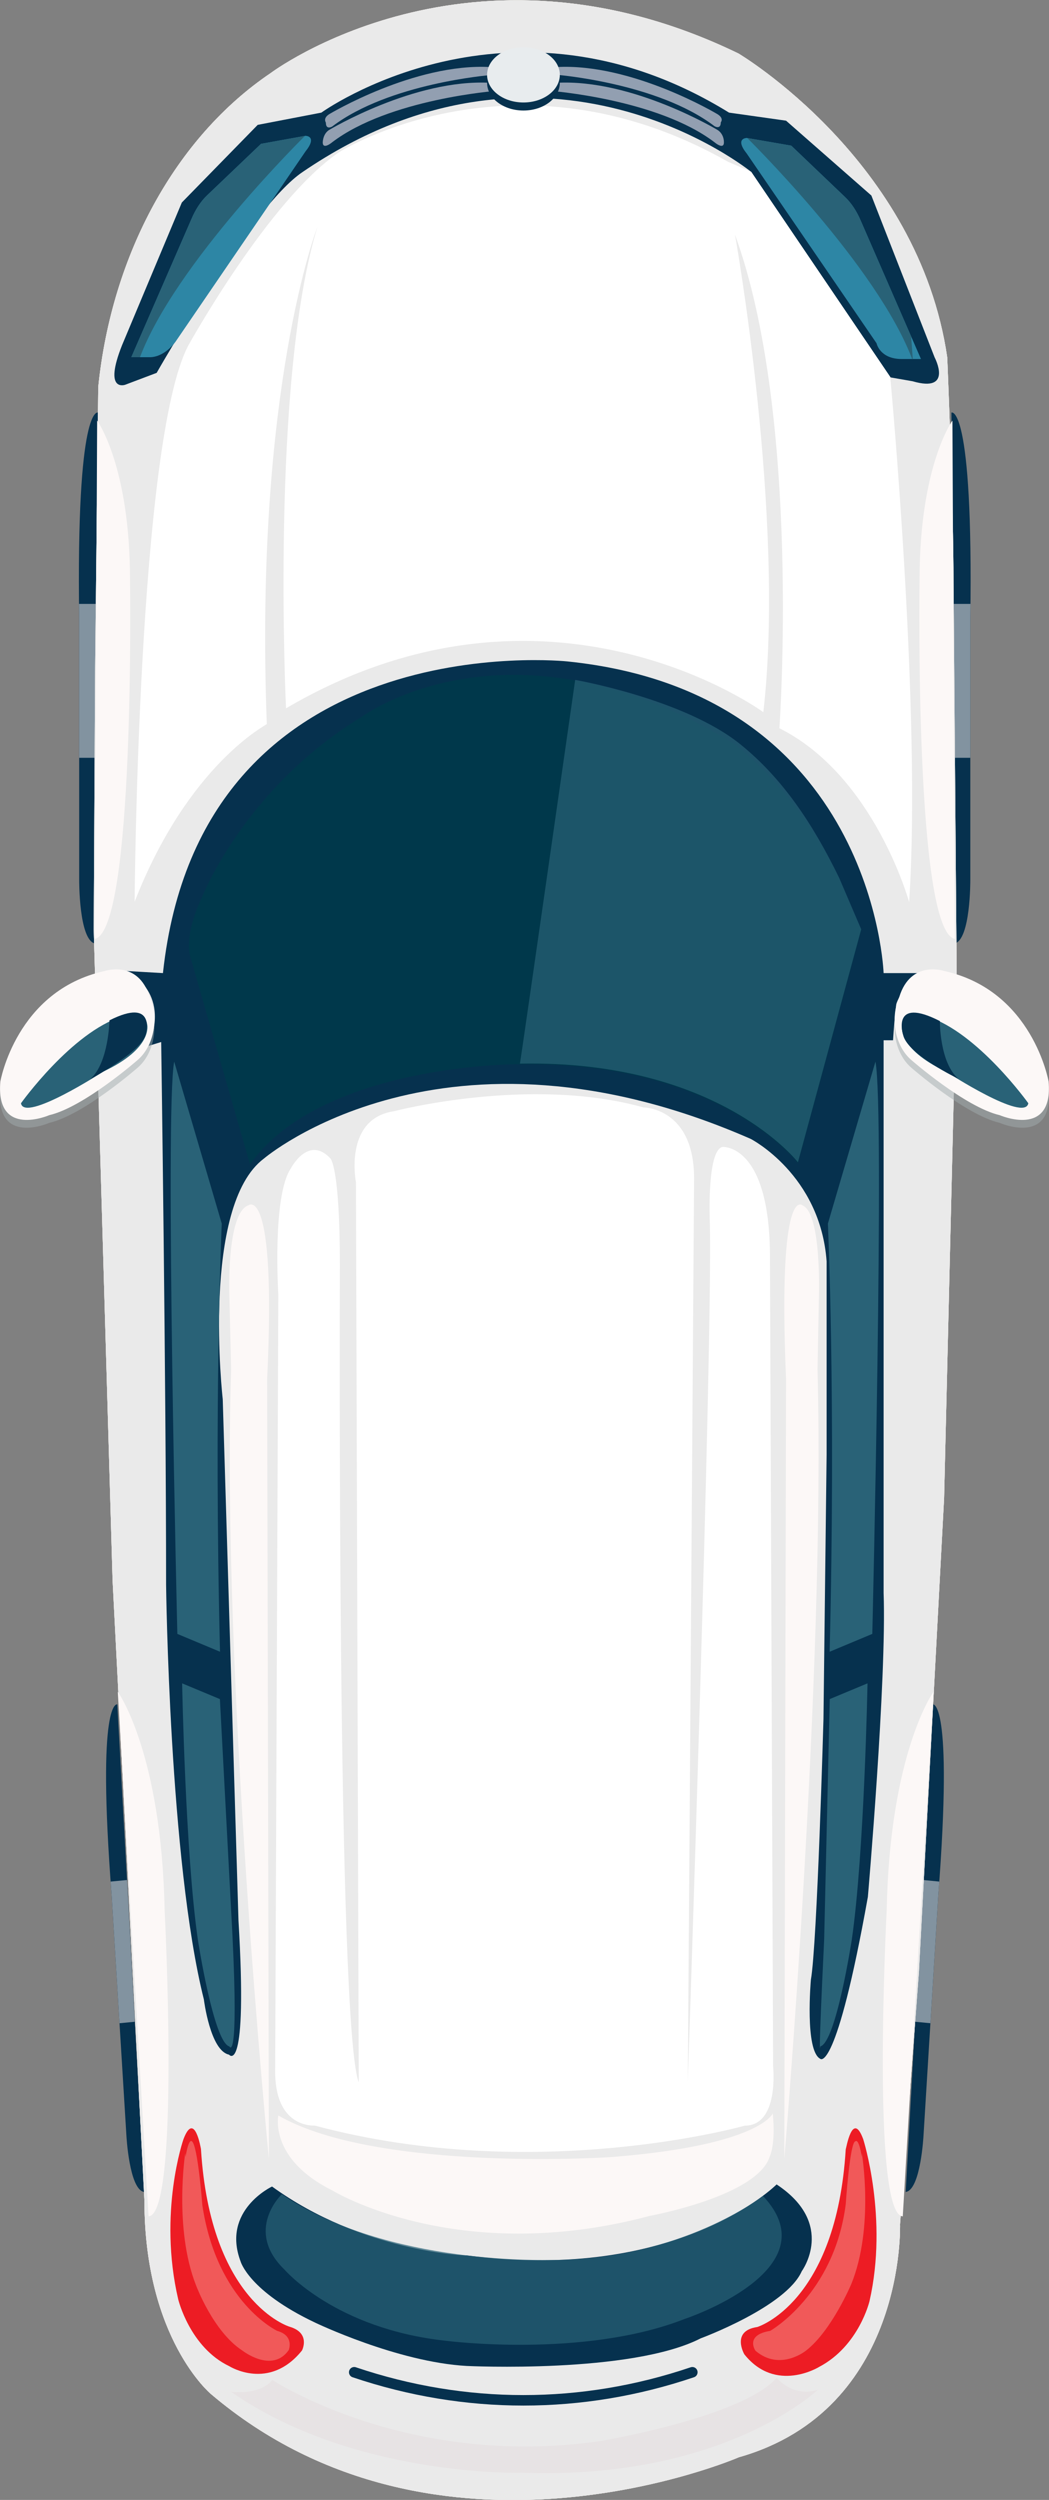 <?xml version="1.0" encoding="utf-8"?>
<!-- Generator: Adobe Illustrator 24.2.3, SVG Export Plug-In . SVG Version: 6.00 Build 0)  -->
<svg version="1.1" id="Layer_1" xmlns="http://www.w3.org/2000/svg" xmlns:xlink="http://www.w3.org/1999/xlink" x="0px" y="0px"
	 viewBox="0 0 300 714.7" style="enable-background:new 0 0 300 714.7;" xml:space="preserve">
<rect x="0" y="0" width="300" height="714.7" fill="#808080" stroke="none"/>
<style type="text/css">
	.st0{fill:#E6E3DE;}
	.st1{fill:#06314E;}
	.st2{clip-path:url(#SVGID_2_);}
	.st3{fill:#8293A0;}
	.st4{clip-path:url(#SVGID_4_);}
	.st5{clip-path:url(#SVGID_6_);}
	.st6{clip-path:url(#SVGID_8_);}
	.st7{fill:#E3E5DA;}
	.st8{fill:#EADFDD;}
	.st9{fill:#EAEAEA;}
	.st10{fill:#2D86A5;}
	.st11{clip-path:url(#SVGID_10_);}
	.st12{fill:#296277;}
	.st13{clip-path:url(#SVGID_12_);}
	.st14{fill:#FFFFFF;}
	.st15{fill:#FCF8F7;}
	.st16{fill:#00384B;}
	.st17{opacity:0.7;fill:#296277;}
	.st18{fill:#E7E3E4;}
	.st19{fill:none;stroke:#06314E;stroke-width:3;stroke-linecap:round;stroke-miterlimit:10;}
	.st20{fill:#929FB1;}
	.st21{fill:#E8ECEE;}
	.st22{fill:#ED1C24;}
	.st23{fill:#F15959;}
	.st24{opacity:0.5;fill:#A2ADAF;enable-background:new    ;}
	.st25{fill:#DFE0D5;}
	.st26{fill:#333333;}
	.st27{fill:#F6F8EB;}
	.st28{opacity:0.2;fill:url(#Path_6732_1_);enable-background:new    ;}
	.st29{fill:#EFEFEA;}
	.st30{fill:#CCCCCB;}
	.st31{fill:none;}
	.st32{opacity:0.5;fill:url(#Path_6742_1_);enable-background:new    ;}
	.st33{opacity:0.3;fill:url(#Path_6743_1_);enable-background:new    ;}
	.st34{opacity:0.3;fill:url(#Path_6744_1_);enable-background:new    ;}
	.st35{fill:#666766;}
	.st36{fill:#F26722;}
	.st37{fill:#E0F2F6;}
	.st38{fill:#F7F7F7;}
	.st39{fill:url(#Path_6755_1_);}
	.st40{fill:#676B86;}
	.st41{opacity:0.2;enable-background:new    ;}
	.st42{opacity:0.5;fill:url(#Path_6770_1_);enable-background:new    ;}
	.st43{opacity:0.3;fill:url(#Path_6771_1_);enable-background:new    ;}
	.st44{opacity:0.4;enable-background:new    ;}
	.st45{opacity:0.5;fill:url(#Path_6777_1_);enable-background:new    ;}
	.st46{opacity:0.3;fill:url(#Path_6778_1_);enable-background:new    ;}
	.st47{fill:url(#Path_6780_1_);}
	.st48{fill:#CB2026;}
	.st49{fill:url(#Path_6782_1_);}
	.st50{opacity:0.3;fill:#640D0D;enable-background:new    ;}
	.st51{opacity:0.5;fill:#EF3C23;enable-background:new    ;}
	.st52{fill:url(#Path_6786_1_);}
	.st53{fill:url(#Path_6788_1_);}
	.st54{fill:url(#Path_6792_1_);}
	.st55{fill:url(#Path_6794_1_);}
	.st56{opacity:0.5;fill:url(#Path_6798_1_);enable-background:new    ;}
	.st57{opacity:0.3;fill:url(#Path_6799_1_);enable-background:new    ;}
	.st58{opacity:0.4;fill:url(#Path_6801_1_);enable-background:new    ;}
	.st59{opacity:0.4;fill:url(#Path_6803_1_);enable-background:new    ;}
	.st60{fill:url(#Path_6805_1_);}
	.st61{opacity:0.5;fill:url(#Path_6809_1_);enable-background:new    ;}
	.st62{opacity:0.3;fill:url(#Path_6810_1_);enable-background:new    ;}
	.st63{opacity:0.4;fill:url(#Path_6812_1_);enable-background:new    ;}
	.st64{opacity:0.4;fill:url(#Path_6814_1_);enable-background:new    ;}
</style>
<g id="Group_3754" transform="translate(-2019 -58)">
	<g transform="matrix(1, 0, 0, 1, 2019, 58)">
		<path id="Path_2933-2" class="st0" d="M27.2,190.7l0.9-80.1c3.9-38,22.2-71.4,49.3-89.7c0,0,56.9-42.9,133.8-5.6
			c0,0,51.5,30.5,59.7,86.9c0,0,1.8,42.9,1.8,64.3l0.9,111.7l-3.6,150.1l-7.2,135.4l-5.4,72.2c0,0,1.8,53-46.1,66.6
			c0,0-85.9,37.2-151-18.1c0,0-19-15.8-19-55.3l-9.1-177.2l-5.4-186.2L27.2,190.7z"/>
	</g>
	<g id="Group_3753" transform="translate(1816.094 8.974)">
		<g id="Group_3724" transform="translate(213.751 100.572)">
			<path id="Path_2873" class="st1" d="M17.2,66.4c0,0-6.3-2.9-5.4,59.2v74.5c0,0-0.1,17,4.5,18.1L17.2,66.4z"/>
			<g id="Group_3723" transform="translate(0)">
				<g>
					<defs>
						<path id="SVGID_1_" d="M17.2,66.4c0,0-6.3-2.9-5.4,59.2v74.5c0,0-0.1,17,4.5,18.1L17.2,66.4z"/>
					</defs>
					<clipPath id="SVGID_2_">
						<use xlink:href="#SVGID_1_"  style="overflow:visible;"/>
					</clipPath>
					<g id="Group_3722" class="st2">
						<rect id="Rectangle_20164" x="9.1" y="121.1" class="st3" width="9" height="44"/>
					</g>
				</g>
			</g>
		</g>
		<g id="Group_3727" transform="translate(333.502 100.572)">
			<path id="Path_2875" class="st1" d="M141.5,66.4c0,0,6.3-2.9,5.4,59.2v74.5c0,0,0.1,17-4.5,18.1L141.5,66.4z"/>
			<g id="Group_3726">
				<g>
					<defs>
						<path id="SVGID_3_" d="M141.5,66.4c0,0,6.3-2.9,5.4,59.2v74.5c0,0,0.1,17-4.5,18.1L141.5,66.4z"/>
					</defs>
					<clipPath id="SVGID_4_">
						<use xlink:href="#SVGID_3_"  style="overflow:visible;"/>
					</clipPath>
					<g id="Group_3725" class="st4">
						<rect id="Rectangle_20165" x="140.6" y="121.1" class="st3" width="9" height="44"/>
					</g>
				</g>
			</g>
		</g>
		<g id="Group_3730" transform="translate(217.452 243.188)">
			<path id="Path_2877" class="st1" d="M19,293.1c0,0-6-2.1-1.6,54.8l4.2,68.4c0,0,0.8,15.6,5.1,16.2L19,293.1z"/>
			<g id="Group_3729">
				<g>
					<defs>
						<path id="SVGID_5_" d="M19,293.1c0,0-6-2.1-1.6,54.8l4.2,68.4c0,0,0.8,15.6,5.1,16.2L19,293.1z"/>
					</defs>
					<clipPath id="SVGID_6_">
						<use xlink:href="#SVGID_5_"  style="overflow:visible;"/>
					</clipPath>
					<g id="Group_3728" class="st5">
						<polygon id="Rectangle_20166" class="st3" points="14.6,344 22.9,343.2 25.4,383.7 17.1,384.5 						"/>
					</g>
				</g>
			</g>
		</g>
		<g id="Group_3733" transform="translate(327.224 243.188)">
			<path id="Path_2879" class="st1" d="M142.4,293.1c0,0,6-2.1,1.6,54.8l-4.2,68.4c0,0-0.8,15.6-5.1,16.2L142.4,293.1z"/>
			<g id="Group_3732">
				<g>
					<defs>
						<path id="SVGID_7_" d="M142.4,293.1c0,0,6-2.1,1.6,54.8l-4.2,68.4c0,0-0.8,15.6-5.1,16.2L142.4,293.1z"/>
					</defs>
					<clipPath id="SVGID_8_">
						<use xlink:href="#SVGID_7_"  style="overflow:visible;"/>
					</clipPath>
					<g id="Group_3731" class="st6">
						<polygon id="Rectangle_20167" class="st3" points="144.3,384.5 136,383.7 138.5,343.2 146.8,344 						"/>
					</g>
				</g>
			</g>
		</g>
		<g id="Group_3752" transform="translate(202.906 55.026)">
			<path id="Path_2881" class="st7" d="M27.2,184.7l0.9-80.1c3.9-38,22.2-71.4,49.3-89.7c0,0,56.9-42.9,133.8-5.6
				c0,0,51.5,30.5,59.7,86.9c0,0,1.8,42.9,1.8,64.3l0.9,111.7l-3.6,150.1l-7.2,135.4l-5.4,72.2c0,0,1.8,53-46.1,66.6
				c0,0-85.9,37.2-151-18.1c0,0-19-15.8-19-55.3l-9.1-177.2l-5.4-186.2L27.2,184.7z"/>
			<path id="Path_2882" class="st8" d="M27.2,184.7l0.9-80.1c3.9-38,22.2-71.4,49.3-89.7c0,0,56.9-42.9,133.8-5.6
				c0,0,51.5,30.5,59.7,86.9c0,0,1.8,42.9,1.8,64.3l0.9,111.7l-3.6,150.1l-7.2,135.4l-5.4,72.2c0,0,1.8,53-46.1,66.6
				c0,0-85.9,37.2-151-18.1c0,0-19-15.8-19-55.3l-9.1-177.2l-5.4-186.2L27.2,184.7z"/>
			<path id="Path_2883" class="st9" d="M27.2,184.7l0.9-80.1c3.9-38,22.2-71.4,49.3-89.7c0,0,56.9-42.9,133.8-5.6
				c0,0,51.5,30.5,59.7,86.9c0,0,1.8,42.9,1.8,64.3l0.9,111.7l-3.6,150.1l-7.2,135.4l-5.4,72.2c0,0,1.8,53-46.1,66.6
				c0,0-85.9,37.2-151-18.1c0,0-19-15.8-19-55.3l-9.1-177.2l-5.4-186.2L27.2,184.7z"/>
			<path id="Path_2884" class="st1" d="M44.8,100.6l-9,3.4c0,0-6.3,2.3-0.9-11.3l17.1-40.8l21.7-22.2l18.2-3.5
				c0,0,53.7-38.8,116.6,0l16.3,2.3l24.4,21.4l18.1,46.3c0,0,5.4,10.2-6.3,6.8l-6.3-1.1l-39.8-58.7c0,0-58.4-47.8-128.4,0
				C71.8,53.1,44.8,100.6,44.8,100.6z"/>
			<g id="Group_3736" transform="translate(18.047 15.023)">
				<path id="Path_2885" class="st10" d="M19.5,81.1l17.2-39.5c1.1-2.6,2.6-5,4.5-6.8l15.4-14.7l12.7-2.3c0,0,3.6,0,0,4.5L32.2,76.6
					c0,0-2.9,4.3-7.2,4.5L19.5,81.1z"/>
				<g id="Group_3735">
					<g>
						<defs>
							<path id="SVGID_9_" d="M19.5,81.1l17.2-39.5c1.1-2.6,2.6-5,4.5-6.8l15.4-14.7l12.7-2.3c0,0,3.6,0,0,4.5L32.2,76.6
								c0,0-0.9,4.5-7.2,4.5L19.5,81.1z"/>
						</defs>
						<clipPath id="SVGID_10_">
							<use xlink:href="#SVGID_9_"  style="overflow:visible;"/>
						</clipPath>
						<g id="Group_3734" class="st11">
							<path id="Path_2886" class="st12" d="M69.7,17.3c0,0-38,37.2-47.9,64.3l-3.5,0.4l15.2-51.2l18.1-16.9l22.6-5.6L69.7,17.3z"/>
						</g>
					</g>
				</g>
			</g>
			<g id="Group_3739" transform="translate(101.785 15.241)">
				<path id="Path_2888" class="st10" d="M161.6,81.4l-17.2-39.5c-1.1-2.6-2.6-5-4.5-6.8l-15.4-14.7l-12.7-2.2c0,0-3.6,0,0,4.5
					l37.1,54.2c0,0,0.9,4.5,7.2,4.5L161.6,81.4z"/>
				<g id="Group_3738">
					<g>
						<defs>
							<path id="SVGID_11_" d="M161.6,81.4l-17.2-39.5c-1.1-2.6-2.6-5-4.5-6.8l-15.4-14.7l-12.7-2.2c0,0-3.6,0,0,4.5l37.1,54.2
								c0,0,0.9,4.5,7.2,4.5L161.6,81.4z"/>
						</defs>
						<clipPath id="SVGID_12_">
							<use xlink:href="#SVGID_11_"  style="overflow:visible;"/>
						</clipPath>
						<g id="Group_3737" class="st13">
							<path id="Path_2889" class="st12" d="M111.4,17.7c0,0,38,37.2,47.9,64.3l-0.9-12.4l-10.9-38.4l-18.1-16.9l-22.6-5.6
								L111.4,17.7z"/>
						</g>
					</g>
				</g>
			</g>
			<path id="Path_2891" class="st14" d="M38.5,251.8c0,0,0.9-132,15.4-159.1c0,0,23-41.6,43.1-55.2c0,0,50.2-31.8,111.1,2.7l6.7,2.9
				l39.8,58.7c0,0,9,95.9,5.4,150.1c0,0-9.9-36.1-37.1-49.7c0,0,6.3-89.1-12.7-141.1c0,0,14.5,81.2,8.1,136.5
				c0,0-61.5-45.1-136.5-1.1c0,0-4.5-93.7,9-137.7c0,0-18.1,46.3-14.5,142.2C76.5,201.1,53.9,212.3,38.5,251.8z"/>
			<path id="Path_2892" class="st15" d="M76.9,611.2c0,0-13.6-138.8-10.8-225.7l-0.5-20.9c0,0-0.9-23.7,5.4-26c0,0,8.1-6.8,5.4,49.7
				L76.9,611.2z"/>
			<path id="Path_2893" class="st15" d="M224.3,611.2c0,0,11.8-138.8,9.5-225.7l0.4-20.9c0,0,0.8-23.7-4.7-26c0,0-7.1-6.8-4.7,49.7
				L224.3,611.2z"/>
			<path id="Path_2894" class="st14" d="M78.7,585.3l0.9-221.2c0,0-1.8-28.2,3.6-36.1c0,0,5-9.6,11.3-2.8c0,0,2.7,2.3,2.7,30.5
				c0,0-0.9,217.8,5.4,233.6L101.8,332c0,0-3.6-18.1,10.8-20.3c0,0,38.9-10.2,71.4-1.1c0,0,14.5,0,14.5,20.3l-1.8,258.4
				c0,0,7.2-212.1,6.3-246c0,0-0.9-20.3,3.6-21.4c0,0,13.6-1.1,13.6,31.6l0.9,231.3c0,0,1.8,16.9-8.1,16.9c0,0-59.7,16.9-122.9,0
				C90,601.6,78.3,602.8,78.7,585.3z"/>
			<path id="Path_2895" class="st15" d="M79.6,598.8c0,0-2.7,12.4,15.4,21.4c0,0,35.7,22,90.8,7.3c0,0,30.7-5.6,34.3-16.9
				c0,0,1.8-3.4,0.9-12.4c0,0-3.6,9-45.2,12.4C175.9,610.7,108.1,615.2,79.6,598.8z"/>
			<g id="Group_3740" transform="translate(12.982 46.434)">
				<path id="Path_2896" class="st15" d="M14.8,67.8c0,0,9.4,12.9,9.4,45.6c0,0,1.5,100.2-10.1,102.6L14.8,67.8z"/>
				<path id="Path_2897" class="st15" d="M259.4,67.8c0,0-9.4,12.9-9.4,45.6c0,0-1.5,100.2,10.1,102.6L259.4,67.8z"/>
				<path id="Path_2898" class="st15" d="M20.7,431.2c0,0,12.5,17.3,13.4,62.5c0,0,4.5,87-4.6,87.5L20.7,431.2z"/>
				<path id="Path_2899" class="st15" d="M254,431.2c0,0-12.5,17.3-13.4,62.5c0,0-4.5,87,4.6,87.5L254,431.2z"/>
			</g>
			<path id="Path_2900" class="st1" d="M36.2,271.6c0,0,12.7,5.6,6.3,21.4l3.6-1.1c0,0,1.4,97.6,1.4,155.2c0,0,0.9,79,10.8,118.5
				c0,0,1.8,14.7,7.2,15.8c0,0,5.4,6.8,2.7-38.4l-4.5-149c0,0-6.3-55.3,11.8-68.8c0,0,51.5-44,139.2-5.6c0,0,19.9,10.2,21.7,35v55.3
				l-0.9,75.6c0,0-1.8,64.3-3.6,74.5c0,0-1.8,20.3,2.7,22.6c0,0,4.5,4.5,13.6-46.3c0,0,5.4-62.1,4.5-86.9v-158h2.7
				c0.2-3.4,0.5-6.8,0.9-10.2c0.6-2.9,6.3-9,6.3-9h-9.9c0,0-2.7-80.1-90.4-89.1c0,0-104.9-11.3-115.7,89.1L36.2,271.6z"/>
			<path id="Path_2901" class="st16" d="M71.5,326.9l-17.2-59.8c0,0-1.8-5.6,3.6-16.9c0,0,12.2-31,45.6-51.3
				c0,0,42.5-31.6,106.7,7.9c12.2,9.8,22.4,22.9,29.8,38.4l6.3,14.7l-18.1,66.6c0,0-22.6-29.3-79.5-28.2
				C148.8,298.1,91.8,298.1,71.5,326.9z"/>
			<g id="Group_3741" transform="translate(23.42 117.214)">
				<path id="Path_2902" class="st12" d="M27.3,343.9c0,0-3.6-150.1-0.9-163.6l13.6,46.3c0,0-2.3,50.2-0.5,122.4L27.3,343.9z"/>
			</g>
			<g id="Group_3742" transform="translate(24.989 185.85)">
				<path id="Path_2904" class="st12" d="M27.1,289.4c0,0,0.9,48.5,4.5,73.3c0,0,4.5,29.3,9,30.5c0,0,2.7,5.6,0.9-31.6l-3.6-67.7
					L27.1,289.4z"/>
			</g>
			<g id="Group_3745" transform="translate(111.497 117.214)">
				<g id="Group_3743" transform="translate(2.169)">
					<path id="Path_2906" class="st12" d="M135.8,343.9c0,0,3.6-150.1,0.9-163.6l-13.6,46.3c0,0,2.3,50.2,0.5,122.4L135.8,343.9z"/>
				</g>
				<g id="Group_3744" transform="translate(0 68.636)">
					<path id="Path_2908" class="st12" d="M136.6,289.4c0,0-0.9,48.5-4.5,73.3c0,0-4.5,29.3-9,30.5c0,0-0.7,6.8,1.1-30.5l1.6-68.8
						L136.6,289.4z"/>
				</g>
			</g>
			<path id="Path_2913" class="st1" d="M77.8,619.1c0,0-14.5,6.8-9,21.4c0,0,2.3,8.5,21.3,17.5c0,0,23.5,11.3,43.4,12.4
				c0,0,47,2.3,66.9-7.9c0,0,24.4-9,28.9-19.2c0,0,9.9-13.5-7.2-24.8c0,0-28,28.2-88.6,20.3C133.4,638.9,103.6,637.8,77.8,619.1z"/>
			<path id="Path_2914" class="st17" d="M80.6,621.3c0,0-10.9,10.3,0.8,21.6c0,0,14.5,16.9,46.1,20.3c0,0,39.3,5.1,68.2-6.2
				c0,0,42.5-14,22.5-35.2c0,0-23.5,18.3-60.5,18.3C157.8,640,110.9,642,80.6,621.3z"/>
			<path id="Path_2915" class="st18" d="M66.1,677.8c0,0,8.1,1.1,11.8-3.4c0,0,38.4,25.4,93.6,17.5c0,0,40.7-6.8,50.6-18.1
				c3.2,3.5,7.6,4.8,11.8,3.4c0,0-27.1,26-85,23.7C148.8,701,100.9,702.1,66.1,677.8z"/>
			<path id="Path_2916" class="st19" d="M101.3,672.2c31.7,10.7,65.1,10.7,96.7,0"/>
			<g id="Group_3746" transform="translate(44.296 7.373)">
				<path id="Path_2917" class="st20" d="M49.8,19.3c0,0,24.4-14.7,46.1-13.5v2.3c0,0-28.9,2.3-45.2,14.7c0,0-1.8,1.1-1.8-1.1
					C48.9,21.6,48,20.5,49.8,19.3z"/>
				<path id="Path_2918" class="st20" d="M49.8,23.8c0,0,24.4-14.7,46.1-13.5l1.8,2.3c0,0-30.7,2.3-47,14.7c0,0-2.7,2.3-2.7,0
					C48.1,25.8,48.7,24.5,49.8,23.8z"/>
			</g>
			<g id="Group_3747" transform="translate(75.535 7.373)">
				<path id="Path_2919" class="st20" d="M129.7,19.3c0,0-24.4-14.7-46.1-13.5V8c0,0,28.9,2.3,45.2,14.7c0,0,1.8,1.1,1.8-1.1
					C130.6,21.6,131.6,20.5,129.7,19.3z"/>
				<path id="Path_2920" class="st20" d="M129.7,23.8c0,0-24.4-14.7-46.1-13.5l-1.8,2.3c0,0,30.7,2.3,47,14.7c0,0,2.7,2.3,2.7,0
					C131.5,25.8,130.8,24.5,129.7,23.8z"/>
			</g>
			<ellipse id="Ellipse_146" class="st1" cx="149.7" cy="17.7" rx="10.4" ry="7.9"/>
			<ellipse id="Ellipse_147" class="st21" cx="149.7" cy="15.4" rx="10.4" ry="7.9"/>
			<g id="Group_3748" transform="translate(23.37 234.967)">
				<path id="Path_2921" class="st22" d="M29.1,370.6c0,0-7.3,20.9-1.5,45.8c0,0,3.3,13.7,14.6,19.1c0,0,11.4,7.2,20.8-4.5
					c0,0,2.6-5-3.6-6.8c0,0-22.6-6.8-25.3-50.8C34.1,373.5,32.3,362.2,29.1,370.6z"/>
				<path id="Path_2922" class="st23" d="M29.6,374.6c0,0-3.3,21.6,3.1,37.8c0,0,4.9,13.2,13.2,18.6c0,0,8.5,6.7,13.3-0.1
					c0,0,1.7-4.1-3.3-5.5c0,0-17.2-8.1-21.4-35.9c0,0-1.3-17.2-3-18.3c0,0-0.9-1.1-1.8,4.5"/>
			</g>
			<g id="Group_3749" transform="translate(101.468 234.967)">
				<path id="Path_2923" class="st22" d="M145.4,370.6c0,0,7.2,22.6,1.8,46.3c0,0-3,12.8-14.4,18.8c0,0-12.4,7.7-21.4-3.6
					c0,0-3.9-6.7,3.7-7.8c0,0,22.6-6.8,25.3-50.8C140.5,373.5,142.3,362.2,145.4,370.6z"/>
				<path id="Path_2924" class="st23" d="M145,374.6c0,0,3.6,21.1-3,37.4c0,0-5.6,13.3-12.9,19c0,0-7.4,6.1-14.5,0.1
					c0,0-3.2-4.5,4.2-5.7c0,0,18.3-10.4,21.6-36.2c0,0,1.2-18.1,2.8-18c0,0,0.9-1.1,1.8,4.5"/>
			</g>
			<g id="Group_3750" transform="translate(0 107.009)">
				<path id="Path_2925" class="st24" d="M0.1,198.4c0,0,4.5-26,29.8-31.6c0,0,9.6-3.3,12.9,7.4c2.7,6.2,1.2,14-3.4,18
					c0,0-15.4,13.5-25.3,15.8C14.1,208-1.3,214.8,0.1,198.4z"/>
				<path id="Path_2926" class="st15" d="M0.1,196.2c0,0,4.5-26,29.8-31.6c0,0,9.6-3.3,12.9,7.4c2.7,6.2,1.2,14-3.4,18
					c0,0-15.4,13.5-25.3,15.8C14.1,205.8-1.3,212.5,0.1,196.2z"/>
				<path id="Path_2927" class="st12" d="M6,202.4c0,0,14.5-20.3,28.9-24.8c0,0,6.3-3.4,7.2,2.3c0,0,1.8,6.8-12.7,13.5
					C29.5,193.4,6.9,208,6,202.4z"/>
				<path id="Path_2928" class="st1" d="M31.3,178.7c0,0-0.2,12.2-5.5,16.8c0,0,14.6-7.7,15.9-12.8
					C41.7,182.7,44.8,171.9,31.3,178.7z"/>
			</g>
			<g id="Group_3751" transform="translate(122.787 107.009)">
				<path id="Path_2929" class="st24" d="M177.1,198.4c0,0-4.5-26-29.8-31.6c0,0-9.6-3.3-12.9,7.4c-2.7,6.2-1.2,14,3.4,18
					c0,0,15.4,13.5,25.3,15.8C163.1,208,178.5,214.8,177.1,198.4z"/>
				<path id="Path_2930" class="st15" d="M177.1,196.2c0,0-4.5-26-29.8-31.6c0,0-9.6-3.3-12.9,7.4c-2.7,6.2-1.2,14,3.4,18
					c0,0,15.4,13.5,25.3,15.8C163.1,205.8,178.5,212.5,177.1,196.2z"/>
				<path id="Path_2931" class="st12" d="M171.3,202.4c0,0-14.5-20.3-28.9-24.8c0,0-6.3-3.4-7.2,2.3c0,0-1.8,6.8,12.7,13.5
					C147.8,193.4,170.3,208,171.3,202.4z"/>
				<path id="Path_2932" class="st1" d="M146,178.9c0,0-0.1,11.9,5.3,16.5c0,0-14.5-6.9-15.8-12.5
					C135.5,182.9,131.9,171.7,146,178.9z"/>
			</g>
		</g>
		<path class="st17" d="M367.4,243.4c0,0,31,5.4,47.1,18.3c12.2,9.8,20.9,22.9,28.4,38.3l6.3,14.7l-18.1,66.6
			c0,0-22.6-29.3-79.5-28.2C351.7,353.1,367.4,243.4,367.4,243.4z"/>
	</g>
</g>
</svg>
